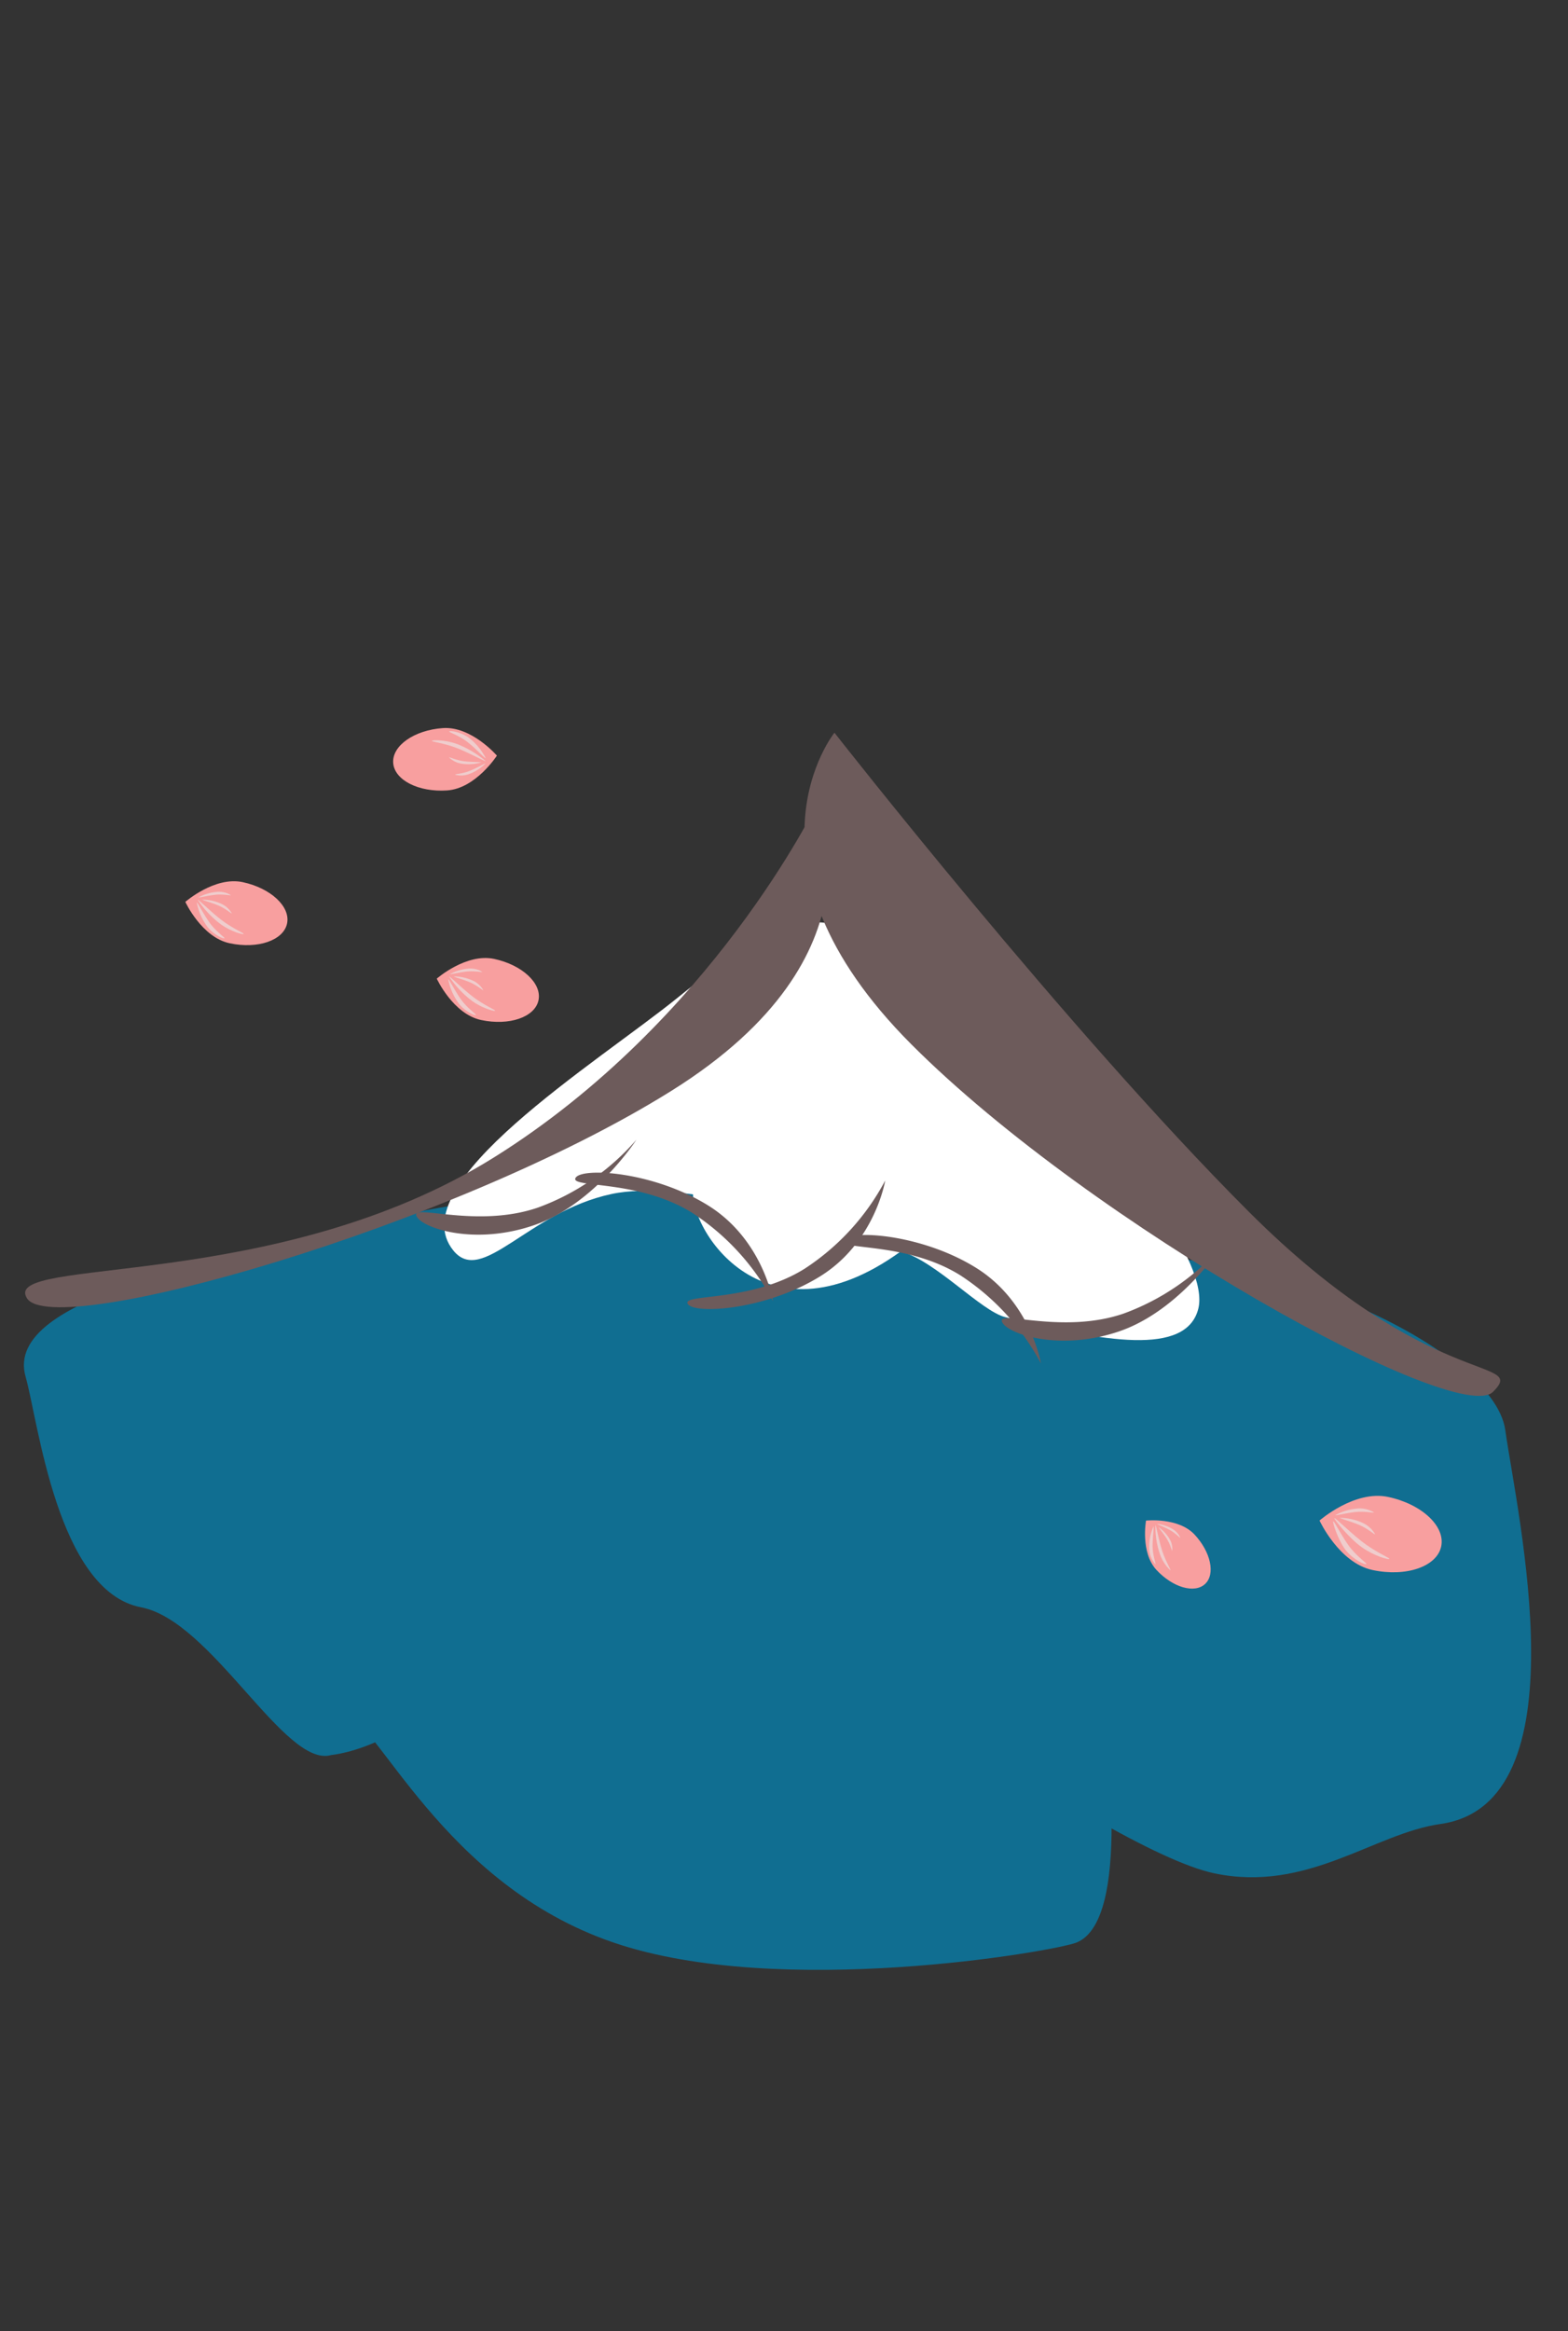 <svg xmlns="http://www.w3.org/2000/svg" width="350" height="520" viewBox="0 0 350 520">
  <rect x="0" y="0" width="350" height="520" fill="#333333" stroke="none"/>
  <g id="springday1" transform="translate(145 74)">
    <g id="montain" transform="translate(-143 87.155)">
      <g id="grass" transform="translate(0 86.462)">
        <path id="Path_97" data-name="Path 97" d="M42.284,113.4c38.177,5.968,126.5-66.2,126.5-85.213S97.707,1.143,74.473,1.143,0-5.551,0,13.458C0,23.685-6.444,61.4,10.613,70.035,24.988,77.312,31.55,113.4,42.284,113.4Z" transform="translate(0 46.523) rotate(-16)" fill="#106e91"/>
        <path id="Path_101" data-name="Path 101" d="M148.078,151.13c32.357,0,26.578-65.988,26.578-85S124.167,16.115,91.81,16.115,0,47.493,0,66.5C0,76.73,72.755,146.34,96.509,154.975,116.529,162.253,133.129,151.13,148.078,151.13Z" transform="translate(151.84 30.202) rotate(-8)" fill="#106e91"/>
        <path id="Path_102" data-name="Path 102" d="M97.481,190.066c23.234,0,39.7-122.571,39.7-153.937S119.883,1.887,96.649,1.887,22.176-9.16,22.176,22.206c0,16.875-76.687,45.335-59.63,59.583,7.259,6.064,7.5,45.355,38.534,71.271C31.209,178.216,92.168,190.066,97.481,190.066Z" transform="matrix(0.934, -0.358, 0.358, 0.934, 79.101, 43.109)" fill="#106e91"/>
      </g>
      <g id="snow" transform="translate(90.722 34.952)">
        <path id="Path_94" data-name="Path 94" d="M72.936,56.316C96.17,56.316,115,40.906,115,21.9S97.707,1.143,74.473,1.143,0-5.551,0,13.458c0,10.227,18.279,3.775,35.337,12.411C49.712,33.146,62.2,56.316,72.936,56.316Z" transform="translate(0 72.375) rotate(-39)" fill="#fff"/>
        <path id="Path_96" data-name="Path 96" d="M50.968,0C61.983,0,63.261,18.662,63.261,41.349c0,5.6-8.379,18.061-8.594,26.2,29.465,24.8,5.393,48.393-2.9,48.393C40.752,115.941,0,106.637,0,83.95,0,71.744,23.212,25.066,31.3,14.761,38.113,6.075,45.88,0,50.968,0Z" transform="matrix(-0.242, 0.97, -0.97, -0.242, 187.101, 46.347)" fill="#fff"/>
      </g>
      <path id="Path_89" data-name="Path 89" d="M.494,51.966s10.43-9.177,10.43-23.527S3.285,0,.494,0,7.647,11.927,7.647,26.277A53.245,53.245,0,0,1,.494,51.966Z" transform="matrix(0.53, -0.848, 0.848, 0.53, 186.031, 115.882)" fill="#6d5b5b"/>
      <path id="Path_85" data-name="Path 85" d="M3.236,207.911s37.013-3.968,37.013-61.381S14.4,0,3.236,0,13.388,9.643,13.388,67.056,3.236,207.911,3.236,207.911Z" transform="translate(333.564 147.015) rotate(135)" fill="#6d5b5b"/>
      <path id="Path_77" data-name="Path 77" d="M1.977,0S38.99,3.968,38.99,61.381,13.143,207.911,1.977,207.911s28.617-47.719,28.617-105.132S1.977,0,1.977,0Z" transform="matrix(0.53, 0.848, -0.848, 0.53, 179.272, 16.562)" fill="#6d5b5b"/>
      <path id="Path_86" data-name="Path 86" d="M.494,0S11.077,13.482,11.077,27.832,3.285,51.966.494,51.966,7.647,40.039,7.647,25.689A53.245,53.245,0,0,0,.494,0Z" transform="translate(139.892 92.613) rotate(71)" fill="#6d5b5b"/>
      <path id="Path_90" data-name="Path 90" d="M.494,0S11.077,13.482,11.077,27.832,3.285,51.966.494,51.966,7.647,40.039,7.647,25.689A53.245,53.245,0,0,0,.494,0Z" transform="translate(270.619 116.255) rotate(71)" fill="#6d5b5b"/>
      <path id="Path_87" data-name="Path 87" d="M.494,0s10.43,9.177,10.43,23.527S3.285,51.966.494,51.966,7.647,40.039,7.647,25.689A53.245,53.245,0,0,0,.494,0Z" transform="matrix(0.53, 0.848, -0.848, 0.53, 195.333, 101.75)" fill="#6d5b5b"/>
      <path id="Path_88" data-name="Path 88" d="M.494,51.966s10.43-9.177,10.43-23.527S3.285,0,.494,0,7.647,11.927,7.647,26.277A53.245,53.245,0,0,1,.494,51.966Z" transform="matrix(0.53, -0.848, 0.848, 0.53, 126.23, 101.975)" fill="#6d5b5b"/>
    </g>
    <g id="blow-1" transform="translate(-109.656 77.155)">
      <g id="bloom-1" transform="matrix(-0.407, -0.914, 0.914, -0.407, 10.13, 69.306)">
        <path id="Path_84" data-name="Path 84" d="M6.965,0c3.847,0,6.965,5.193,6.965,11.6S6.965,23.2,6.965,23.2,0,18,0,11.6,3.118,0,6.965,0Z" transform="matrix(-0.809, -0.588, 0.588, -0.809, 11.27, 26.956)" fill="#f89f9f"/>
        <path id="Path_256" data-name="Path 256" d="M1.672,0C1.9,0,.945,3.789.945,6.1s.559,3.987.335,3.987S0,8.143,0,5.831A13.543,13.543,0,0,1,1.672,0Z" transform="translate(17.645 4.755) rotate(74)" fill="#efcdcd"/>
        <path id="Path_257" data-name="Path 257" d="M1.516,0c.2,0-.659,4.8-.659,7.723s.507,5.046.3,5.046S0,10.306,0,7.38A22.286,22.286,0,0,1,1.516,0Z" transform="translate(17.791 5.502) rotate(59)" fill="#efcdcd"/>
        <path id="Path_258" data-name="Path 258" d="M1.085,7.221c.145,0-.472-2.712-.472-4.368S.977,0,.831,0A5.128,5.128,0,0,0,0,3.048,10.421,10.421,0,0,0,1.085,7.221Z" transform="translate(17.299 14.294) rotate(-158)" fill="#efcdcd"/>
        <path id="Path_259" data-name="Path 259" d="M1.085,7.221c.145,0-.472-2.712-.472-4.368S.977,0,.831,0A5.128,5.128,0,0,0,0,3.048,10.421,10.421,0,0,0,1.085,7.221Z" transform="translate(13.25 13.171) rotate(-129)" fill="#efcdcd"/>
      </g>
      <g id="bloom-2" transform="matrix(0.643, 0.766, -0.766, 0.643, 66.31, 0)">
        <path id="Path_84-2" data-name="Path 84" d="M6.965,0c3.847,0,6.965,5.193,6.965,11.6S6.965,23.2,6.965,23.2,0,18,0,11.6,3.118,0,6.965,0Z" transform="matrix(-0.809, -0.588, 0.588, -0.809, 11.27, 26.956)" fill="#f89f9f"/>
        <path id="Path_256-2" data-name="Path 256" d="M1.672,0C1.9,0,.945,3.789.945,6.1s.559,3.987.335,3.987S0,8.143,0,5.831A13.543,13.543,0,0,1,1.672,0Z" transform="translate(17.645 4.755) rotate(74)" fill="#efcdcd"/>
        <path id="Path_257-2" data-name="Path 257" d="M1.516,0c.2,0-.659,4.8-.659,7.723s.507,5.046.3,5.046S0,10.306,0,7.38A22.286,22.286,0,0,1,1.516,0Z" transform="translate(17.791 5.502) rotate(59)" fill="#efcdcd"/>
        <path id="Path_258-2" data-name="Path 258" d="M1.085,7.221c.145,0-.472-2.712-.472-4.368S.977,0,.831,0A5.128,5.128,0,0,0,0,3.048,10.421,10.421,0,0,0,1.085,7.221Z" transform="translate(17.299 14.294) rotate(-158)" fill="#efcdcd"/>
        <path id="Path_259-2" data-name="Path 259" d="M1.085,7.221c.145,0-.472-2.712-.472-4.368S.977,0,.831,0A5.128,5.128,0,0,0,0,3.048,10.421,10.421,0,0,0,1.085,7.221Z" transform="translate(13.25 13.171) rotate(-129)" fill="#efcdcd"/>
      </g>
      <g id="bloom-3" transform="matrix(-0.407, -0.914, 0.914, -0.407, 66.255, 86.429)">
        <path id="Path_84-3" data-name="Path 84" d="M6.965,0c3.847,0,6.965,5.193,6.965,11.6S6.965,23.2,6.965,23.2,0,18,0,11.6,3.118,0,6.965,0Z" transform="matrix(-0.809, -0.588, 0.588, -0.809, 11.27, 26.956)" fill="#f89f9f"/>
        <path id="Path_256-3" data-name="Path 256" d="M1.672,0C1.9,0,.945,3.789.945,6.1s.559,3.987.335,3.987S0,8.143,0,5.831A13.543,13.543,0,0,1,1.672,0Z" transform="translate(17.645 4.755) rotate(74)" fill="#efcdcd"/>
        <path id="Path_257-3" data-name="Path 257" d="M1.516,0c.2,0-.659,4.8-.659,7.723s.507,5.046.3,5.046S0,10.306,0,7.38A22.286,22.286,0,0,1,1.516,0Z" transform="translate(17.791 5.502) rotate(59)" fill="#efcdcd"/>
        <path id="Path_258-3" data-name="Path 258" d="M1.085,7.221c.145,0-.472-2.712-.472-4.368S.977,0,.831,0A5.128,5.128,0,0,0,0,3.048,10.421,10.421,0,0,0,1.085,7.221Z" transform="translate(17.299 14.294) rotate(-158)" fill="#efcdcd"/>
        <path id="Path_259-3" data-name="Path 259" d="M1.085,7.221c.145,0-.472-2.712-.472-4.368S.977,0,.831,0A5.128,5.128,0,0,0,0,3.048,10.421,10.421,0,0,0,1.085,7.221Z" transform="translate(13.25 13.171) rotate(-129)" fill="#efcdcd"/>
      </g>
    </g>
    <g id="blow-2" transform="translate(104.394 247.915)">
      <g id="bloom-4" transform="translate(0 32.392) rotate(-79)">
        <path id="Path_84-4" data-name="Path 84" d="M5.8,0c3.205,0,5.8,4.327,5.8,9.664s-5.8,9.664-5.8,9.664S0,15,0,9.664,2.6,0,5.8,0Z" transform="matrix(-0.809, -0.588, 0.588, -0.809, 9.39, 22.459)" fill="#f89f9f"/>
        <path id="Path_256-4" data-name="Path 256" d="M1.393,0C1.579,0,.788,3.157.788,5.084s.466,3.322.279,3.322A5.594,5.594,0,0,1,0,4.858,11.284,11.284,0,0,1,1.393,0Z" transform="translate(14.702 3.962) rotate(74)" fill="#efcdcd"/>
        <path id="Path_257-4" data-name="Path 257" d="M1.263,0c.169,0-.549,4-.549,6.435s.422,4.2.253,4.2A9,9,0,0,1,0,6.149,18.568,18.568,0,0,1,1.263,0Z" transform="translate(14.823 4.584) rotate(59)" fill="#efcdcd"/>
        <path id="Path_258-4" data-name="Path 258" d="M.9,6.017c.121,0-.393-2.26-.393-3.639S.814,0,.693,0A4.272,4.272,0,0,0,0,2.539,8.683,8.683,0,0,0,.9,6.017Z" transform="translate(14.414 11.91) rotate(-158)" fill="#efcdcd"/>
        <path id="Path_259-4" data-name="Path 259" d="M.9,6.017c.121,0-.393-2.26-.393-3.639S.814,0,.693,0A4.272,4.272,0,0,0,0,2.539,8.683,8.683,0,0,0,.9,6.017Z" transform="translate(11.04 10.974) rotate(-129)" fill="#efcdcd"/>
      </g>
      <g id="bloom-5" transform="matrix(-0.407, -0.914, 0.914, -0.407, 50.054, 40.325)">
        <path id="Path_84-5" data-name="Path 84" d="M8.331,0c4.6,0,8.331,6.211,8.331,13.873S8.331,27.745,8.331,27.745,0,21.534,0,13.873,3.73,0,8.331,0Z" transform="matrix(-0.809, -0.588, 0.588, -0.809, 13.479, 32.24)" fill="#f89f9f"/>
        <path id="Path_256-5" data-name="Path 256" d="M2,0c.268,0-.869,4.532-.869,7.3s.669,4.768.4,4.768S0,9.739,0,6.974,1.732,0,2,0Z" transform="translate(21.103 5.687) rotate(74)" fill="#efcdcd"/>
        <path id="Path_257-5" data-name="Path 257" d="M1.814,0c.243,0-.788,5.736-.788,9.237s.606,6.035.364,6.035S0,12.327,0,8.826,1.571,0,1.814,0Z" transform="translate(21.278 6.581) rotate(59)" fill="#efcdcd"/>
        <path id="Path_258-5" data-name="Path 258" d="M1.3,8.637c.174,0-.564-3.244-.564-5.224S1.168,0,.994,0A6.133,6.133,0,0,0,0,3.645,12.464,12.464,0,0,0,1.3,8.637Z" transform="translate(20.69 17.096) rotate(-158)" fill="#efcdcd"/>
        <path id="Path_259-5" data-name="Path 259" d="M1.3,8.637c.174,0-.564-3.244-.564-5.224S1.168,0,.994,0A6.133,6.133,0,0,0,0,3.645,12.464,12.464,0,0,0,1.3,8.637Z" transform="translate(15.847 15.753) rotate(-129)" fill="#efcdcd"/>
      </g>
    </g>
    <rect id="box" width="350" height="520" transform="translate(-145 -74)" fill="none"/>
  </g>
</svg>
